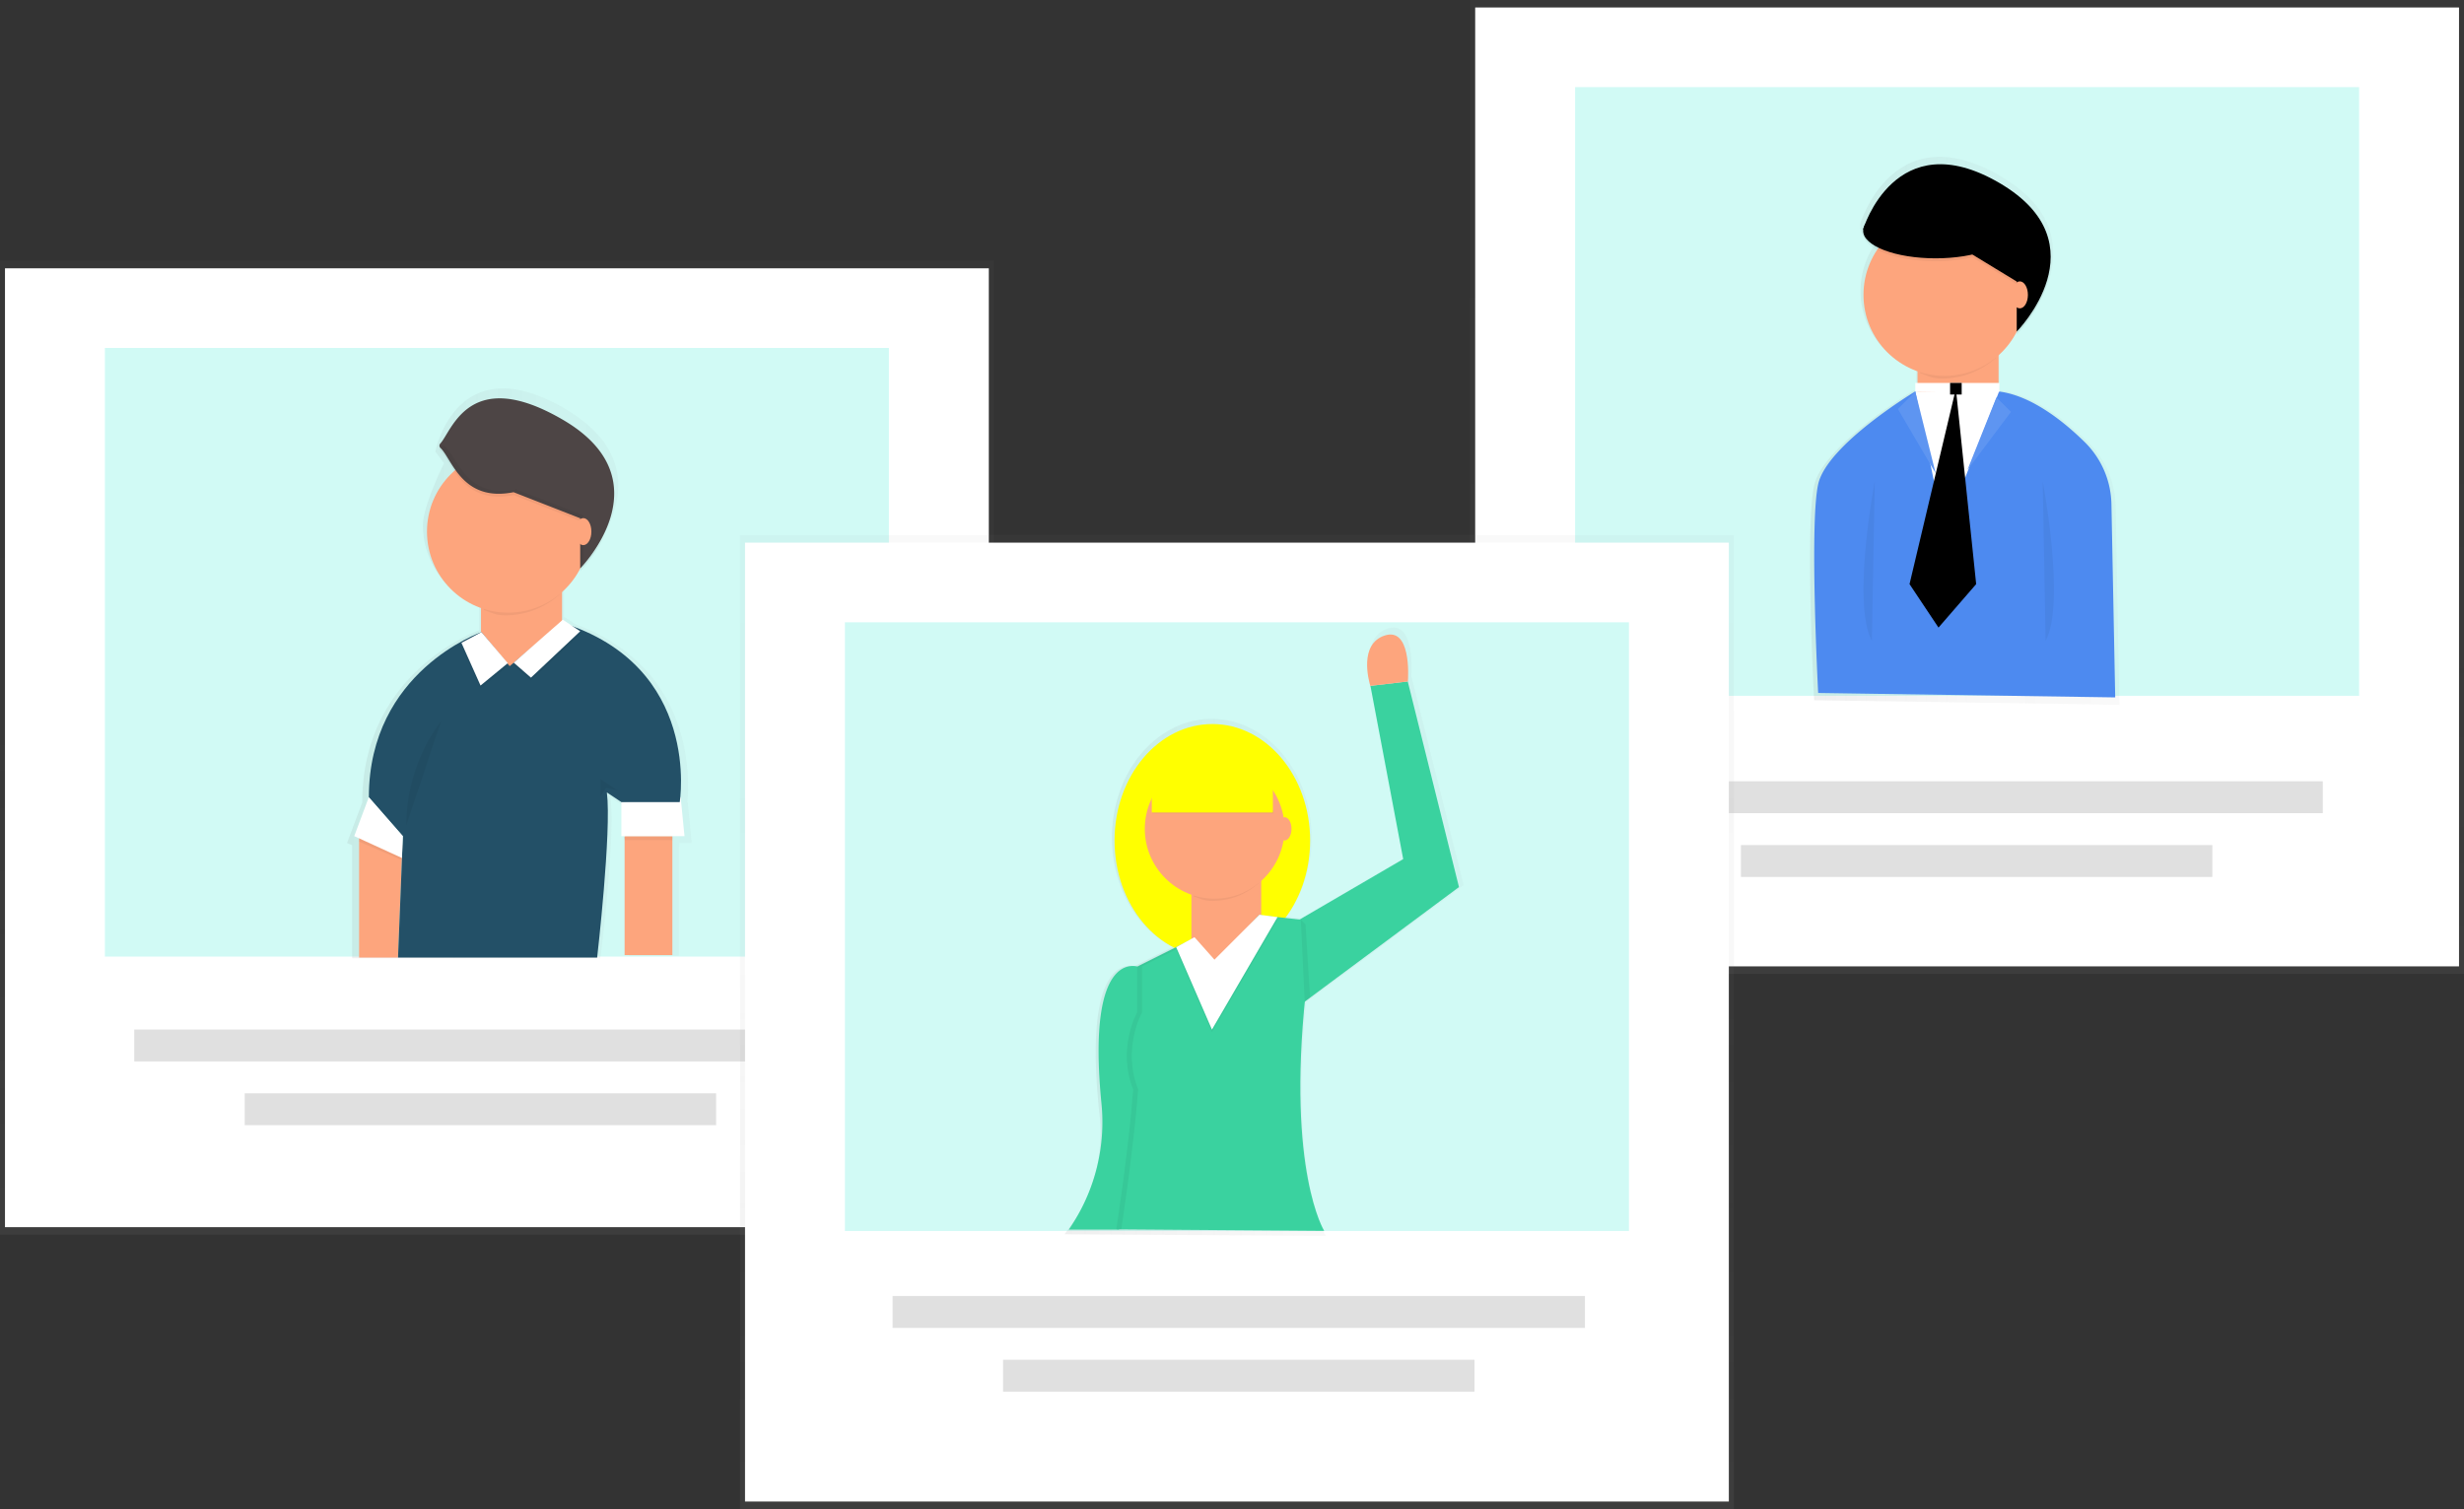 <svg id="747ad91c-18bb-4936-b655-cddf352f94cc" data-name="Layer 1" xmlns="http://www.w3.org/2000/svg" xmlns:xlink="http://www.w3.org/1999/xlink" width="1081.95" height="662.59" viewBox="0 0 1081.95 662.59"><rect x="0" y="0" width="1081.95" height="662.59" fill="#333333" stroke="none"/><defs><linearGradient id="d97f7624-c4eb-4e7b-b35a-7f9180afe4f8" x1="863.76" y1="427.61" x2="863.76" gradientUnits="userSpaceOnUse"><stop offset="0" stop-color="gray" stop-opacity="0.25"/><stop offset="0.54" stop-color="gray" stop-opacity="0.12"/><stop offset="1" stop-color="gray" stop-opacity="0.1"/></linearGradient><linearGradient id="bc158a6b-8b54-4024-9d86-b607f354f9d2" x1="853.83" y1="307.88" x2="989.67" y2="307.88" xlink:href="#d97f7624-c4eb-4e7b-b35a-7f9180afe4f8"/><linearGradient id="67a622da-4d2c-40ec-a156-0953688d8952" x1="218.19" y1="542.13" x2="218.19" y2="114.52" xlink:href="#d97f7624-c4eb-4e7b-b35a-7f9180afe4f8"/><linearGradient id="22f5c963-4955-4fd8-94b1-7c287e1ee373" x1="211.43" y1="414.37" x2="362.74" y2="414.37" xlink:href="#d97f7624-c4eb-4e7b-b35a-7f9180afe4f8"/><linearGradient id="435772a6-cef7-4b13-8b4e-baec559ce710" x1="543.14" y1="662.59" x2="543.14" y2="234.98" xlink:href="#d97f7624-c4eb-4e7b-b35a-7f9180afe4f8"/><linearGradient id="d5aea71b-2b89-434e-8ba8-1990ff8adea2" x1="526.51" y1="527.82" x2="701.7" y2="527.82" xlink:href="#d97f7624-c4eb-4e7b-b35a-7f9180afe4f8"/></defs><title>experts3</title><g opacity="0.5"><rect x="645.57" width="436.38" height="427.61" fill="url(#d97f7624-c4eb-4e7b-b35a-7f9180afe4f8)"/></g><rect x="647.76" y="3.29" width="432" height="421.03" fill="#fff"/><g opacity="0.5"><rect x="691.62" y="38.25" width="344.28" height="267.27" fill="#a4f5ec"/></g><g opacity="0.5"><path d="M988,341a40.35,40.35,0,0,0-12-28c-6.76-6.64-15.85-14.26-25.7-18.87h0l-.06,0A43.5,43.5,0,0,0,937,290.13V273.77a36.7,36.7,0,0,0,8.19-10.63h0v1.31S960.88,248.6,960.52,230c.23-11.17-5.14-23.46-23.15-34-41.82-24.4-57.84,11.08-60.89,19.29a5.5,5.5,0,0,0-.44,1.25l-.12.38,0,0a4.38,4.38,0,0,0,0,1.16h0l0,.12,0,0a4.84,4.84,0,0,0,0,.62c0,2.74,2.33,5.26,6.28,7.32A36.58,36.58,0,0,0,900.44,281V291.5l-.81-1.53s-5.59,3.35-12.8,8.49h0c-12.08,8.61-28.72,22.25-31.22,33.52-4,18,0,94.18,0,94.18l134.06,2Zm-41.37-79.35h0Zm-1.34,1.47h0Zm.1-.11.05-.05Zm.2-.21,0,0Zm-69.5-44v0Zm.18.59,0,.06Zm.25.59,0,.08Zm.32.58.06.1Zm.39.57.08.11Zm.46.56.11.12Zm.53.55.13.13Zm4.54,3,.14.07h0Zm-3.94-2.49.16.14Zm.66.53.19.14Zm.73.51.22.15Zm.79.5.26.15Zm.85.48.29.16Z" transform="translate(-59.03 -118.7)" fill="url(#bc158a6b-8b54-4024-9d86-b607f354f9d2)"/></g><rect x="841.99" y="155.57" width="35.59" height="52.2" fill="#fda57d"/><path d="M902.2,282.57c3.72,1.32,5.32,2.37,9.49,2.37a35.42,35.42,0,0,0,23.73-9.12v-.37H902.2Z" transform="translate(-59.03 -118.7)" opacity="0.05"/><circle cx="853.85" cy="129.47" r="35.59" fill="#fda57d"/><circle cx="821.82" cy="118.79" fill="#ff0"/><path d="M880.84,237.49" transform="translate(-59.03 -118.7)" fill="#ff0"/><ellipse cx="849.93" cy="101.34" rx="31.81" ry="12.09"/><path d="M915.32,224.5l29.26,17.81v22s38.17-38.58-7.63-65.29-59.8,20.36-59.8,20.36S889.87,229.59,915.32,224.5Z" transform="translate(-59.03 -118.7)"/><ellipse cx="886.9" cy="129.47" rx="3.56" ry="5.93" fill="#fda57d"/><g opacity="0.05"><path d="M944.58,242.31,925.1,230.46A74.71,74.71,0,0,1,909,232.13c-17.1,0-31-5.13-31.77-11.56l0,.11,0,0a4.71,4.71,0,0,0,0,.6c0,6.68,14.24,12.09,31.81,12.09a74.71,74.71,0,0,0,16.15-1.67l19.47,11.85Z" transform="translate(-59.03 -118.7)"/><path d="M944.58,264.35v1.27s15.25-15.42,14.9-33.52C959.12,249.64,944.58,264.35,944.58,264.35Z" transform="translate(-59.03 -118.7)"/></g><path d="M900.22,290.45s-38.94,23.36-42.83,40.88,0,91.64,0,91.64l130.44,1.95-1.66-84.82a39.27,39.27,0,0,0-11.7-27.25c-9.74-9.57-24.47-21.26-39.21-22.4l-17.52,33.1Z" transform="translate(-59.03 -118.7)" fill="#4d8af0"/><path d="M882.24,330.1s-10.18,53.43-1.27,70" transform="translate(-59.03 -118.7)" opacity="0.05"/><path d="M956,330.1s10.18,53.43,1.27,70" transform="translate(-59.03 -118.7)" opacity="0.05"/><polygon points="841.02 171.95 877.99 171.43 853.75 233.02 841.02 171.95" fill="#fff"/><polygon points="841.02 168.14 841.02 171.95 877.92 171.95 877.99 168.14 841.02 168.14" fill="#fff"/><rect x="856.29" y="168.14" width="5.09" height="5.09"/><polygon points="841.02 171.95 833.39 179.59 849.93 207.77 841.02 171.95" fill="#4d8af0"/><polygon points="876.64 174.5 883.01 180.86 863.92 206.3 876.64 174.5" fill="#4d8af0"/><polygon points="841.02 171.95 833.39 179.59 849.93 207.77 841.02 171.95" fill="#fff" opacity="0.1"/><polygon points="876.64 174.5 883.01 180.86 863.92 206.3 876.64 174.5" fill="#fff" opacity="0.1"/><polygon points="858.83 170.68 838.48 256.48 851.2 275.56 867.74 256.48 858.83 170.68"/><rect x="715.95" y="343.06" width="304" height="14" fill="#e0e0e0"/><rect x="764.45" y="371.06" width="207" height="14" fill="#e0e0e0"/><g opacity="0.5"><rect y="114.52" width="436.38" height="427.61" fill="url(#67a622da-4d2c-40ec-a156-0953688d8952)"/></g><rect x="2.19" y="117.81" width="432" height="421.03" fill="#fff"/><g opacity="0.5"><rect x="46.05" y="152.77" width="344.28" height="267.27" fill="#a4f5ec"/></g><g opacity="0.5"><path d="M357.18,488.85h5.56L361,471.05l-.19,0c1.06-10.88,2.65-59.09-49.18-78.3L307,389.7l-.35.31V377A37.26,37.26,0,0,0,315,366.24h0v1.33A65.48,65.48,0,0,0,326.2,351a65.4,65.4,0,0,1-9.92,13.9v-.12c6.51-7.43,33.13-41.92-9.29-66.67-47.78-27.87-56.8,18.89-56.8,18.89L254,322.1s-9.25,18.52-9.25,27.26a37.14,37.14,0,0,0,24.75,35v11.1c-3.45,1.26-51.4,19.81-51.4,75.58l-6.68,17.8,2.23,1h0v49.61h109s6.68-52.85,4.45-70.65l6.68,4.45v15.58h1.48v.39h-.43l.43,1.44v47.68h21.88V490.68l.25-1.44h-.25Zm-123.66,4.08h0l.16-4.08Z" transform="translate(-59.03 -118.7)" fill="url(#22f5c963-4955-4fd8-94b1-7c287e1ee373)"/></g><rect x="211.21" y="259.53" width="35.59" height="52.2" fill="#fda57d"/><path d="M271.43,386.53c3.72,1.32,5.32,2.37,9.49,2.37a35.41,35.41,0,0,0,23.73-9.12v-.37H271.43Z" transform="translate(-59.03 -118.7)" opacity="0.05"/><circle cx="223.08" cy="233.43" r="35.59" fill="#fda57d"/><circle cx="191.05" cy="222.75" fill="#ff0"/><path d="M250.07,341.45" transform="translate(-59.03 -118.7)" fill="#ff0"/><path d="M284.54,334.82l29.26,11.45v22S352,329.74,306.17,303c-41.18-24-48.64,4.91-53.82,10.47a1.34,1.34,0,0,0,.07,1.9C257.51,320.16,261.86,339.36,284.54,334.82Z" transform="translate(-59.03 -118.7)" fill="#4d4545"/><rect x="274.27" y="367.13" width="20.97" height="52.25" fill="#fda57d"/><polygon points="272.85 352.2 272.85 367.13 300.57 367.13 298.88 350.07 272.85 352.2" fill="#fff"/><polygon points="157.68 367.13 157.68 420.45 174.74 420.45 176.72 371.04 157.68 367.13" fill="#fda57d"/><path d="M282.82,411.19l-12.38-14.93S221,413.32,221,468.77l14.93,17.06-2.13,53.32h87.44s6.4-55.45,4.27-72.51l6.4,4.27h25.59s9.84-59.72-52-78.91Z" transform="translate(-59.03 -118.7)" fill="#235067"/><polygon points="161.94 350.07 155.55 367.13 176.49 376.73 176.87 367.13 161.94 350.07" fill="#fff"/><polygon points="202.62 283.54 211 302.29 222.97 292.45 211.41 278.83 202.62 283.54" opacity="0.05"/><polygon points="202.62 282.27 211 301.01 222.97 291.18 211.41 277.56 202.62 282.27" fill="#fff"/><polygon points="247.14 273.37 254.77 278.46 233.15 298.81 225.58 292.24 247.14 273.37" opacity="0.05"/><polygon points="247.14 272.1 254.77 277.18 233.15 297.54 225.58 290.97 247.14 272.1" fill="#fff"/><path d="M237.47,481.12a76,76,0,0,1,15.27-45.8" transform="translate(-59.03 -118.7)" opacity="0.05"/><polygon points="263.68 349.7 263.68 342.06 271.31 347.15 266.22 345.88 263.68 349.7" opacity="0.05"/><polygon points="273.86 367.51 274.27 368.88 295.24 368.88 295.48 367.51 273.86 367.51" opacity="0.05"/><polygon points="157.68 368.11 157.68 369.57 176.38 377.6 175.9 376.41 157.68 368.11" opacity="0.05"/><path d="M324.58,353.71a62.69,62.69,0,0,1-9.5,13.32V345l-29.26-11.45c-21.93,4.39-25.39-13.25-31.54-18.9a1.35,1.35,0,0,0-1.9.08l0,0a1.34,1.34,0,0,0,.07,1.9c5.1,4.78,9.44,24,32.13,19.44l29.26,11.45v22A62.76,62.76,0,0,0,324.58,353.71Z" transform="translate(-59.03 -118.7)" opacity="0.05"/><ellipse cx="256.12" cy="233.43" rx="3.56" ry="5.93" fill="#fda57d"/><rect x="58.95" y="452.06" width="304" height="14" fill="#e0e0e0"/><rect x="107.45" y="480.06" width="207" height="14" fill="#e0e0e0"/><g opacity="0.5"><rect x="324.95" y="234.98" width="436.38" height="427.61" fill="url(#435772a6-cef7-4b13-8b4e-baec559ce710)"/></g><rect x="327.14" y="238.27" width="432" height="421.03" fill="#fff"/><g opacity="0.5"><rect x="371" y="273.24" width="344.28" height="267.27" fill="#a4f5ec"/></g><g opacity="0.5"><path d="M632.51,558.78l1-.75,1.43-1.06h0l66.76-49.59-22.95-91.79s0-.11,0-.3c.19-2.8,1.26-24.47-10.45-20.56-11.44,3.81-7.2,19.82-6.38,22.54l.13.4,14.6,77.19-46.4,27.06-6.44-.72a57.9,57.9,0,0,0,11.11-34.69c0-28.8-19.61-52.15-43.81-52.15s-43.81,23.35-43.81,52.15c0,21.57,11,40.09,26.69,48l-16.61,8.31v.09c-4.76-1-22.82-.7-15.5,65.58a69.92,69.92,0,0,1-10.81,45.8l-4.58,6.37,114.35.7h.35S625,635.41,632.51,558.78Z" transform="translate(-59.03 -118.7)" fill="url(#d5aea71b-2b89-434e-8ba8-1990ff8adea2)"/></g><path d="M559.4,543.37s-23.6-10.19-16.72,59.84a82.67,82.67,0,0,1-12.87,53.17l-1.45,2.23H550.3l16.52-17.5Z" transform="translate(-59.03 -118.7)" fill="#3ad29f"/><path d="M677.25,418.22s0-.1,0-.29l-16.5,1.94.12.4,14.31,75.66-49.08,28.63,2,36.81,71.57-53.17Z" transform="translate(-59.03 -118.7)" fill="#3ad29f"/><ellipse cx="532.34" cy="369.04" rx="42.94" ry="51.12" fill="#ff0"/><rect x="523.14" y="386.42" width="30.67" height="44.99" fill="#fda57d"/><path d="M591.37,543l-8.18-12.27L558.65,543V563.3S549.74,579,557,597.08c-2,26.58-7.42,61.42-7.42,61.42l90.91.67s-16.36-26.23-8.18-103.93l-2-32.72-18.4-2Z" transform="translate(-59.03 -118.7)" fill="#3ad29f"/><polygon points="571.19 403.81 573.24 405.85 575.28 438.1 572.9 439.87 571.19 403.81" opacity="0.05"/><path d="M583.19,512.28c3.2,1.13,4.59,2,8.18,2a30.52,30.52,0,0,0,20.45-7.86v-.32H583.19Z" transform="translate(-59.03 -118.7)" opacity="0.05"/><circle cx="533.36" cy="363.93" r="30.67" fill="#fda57d"/><ellipse cx="564.04" cy="363.93" rx="3.07" ry="5.11" fill="#fda57d"/><circle cx="505.76" cy="354.73" fill="#ff0"/><path d="M564.78,473.43" transform="translate(-59.03 -118.7)" fill="#ff0"/><polygon points="506.58 354.33 506.58 355.77 559.23 355.77 559.23 357.21 505.86 357.21 506.58 354.33" opacity="0.05"/><rect x="505.76" y="330.19" width="53.17" height="26.58" fill="#ff0"/><path d="M667,397.77c-11.21,3.74-7.06,19.43-6.26,22.1l16.5-1.94C677.46,415.18,678.51,393.94,667,397.77Z" transform="translate(-59.03 -118.7)" fill="#fda57d"/><g opacity="0.05"><path d="M551.39,658.5s5.38-34.84,7.42-61.42c-7.21-18,1.69-33.78,1.69-33.78V543l22.89-11.45-.55-.82L558.31,543V563.3s-8.9,15.75-1.69,33.78c-2,26.58-7.42,61.42-7.42,61.42l90.91.67v0Z" transform="translate(-59.03 -118.7)"/><polygon points="534.19 424.25 554.44 401.98 552.45 401.76 533.26 422.86 534.19 424.25"/></g><polygon points="516.46 416.99 532.17 453.17 560.97 403.76 553.01 402.74 533.27 422.47 524.5 412.61 516.46 416.99" opacity="0.05"/><polygon points="516.46 415.89 532.17 452.08 560.97 402.67 553.01 401.64 533.27 421.38 524.5 411.51 516.46 415.89" fill="#fff"/><rect x="391.95" y="569.06" width="304" height="14" fill="#e0e0e0"/><rect x="440.45" y="597.06" width="207" height="14" fill="#e0e0e0"/></svg>